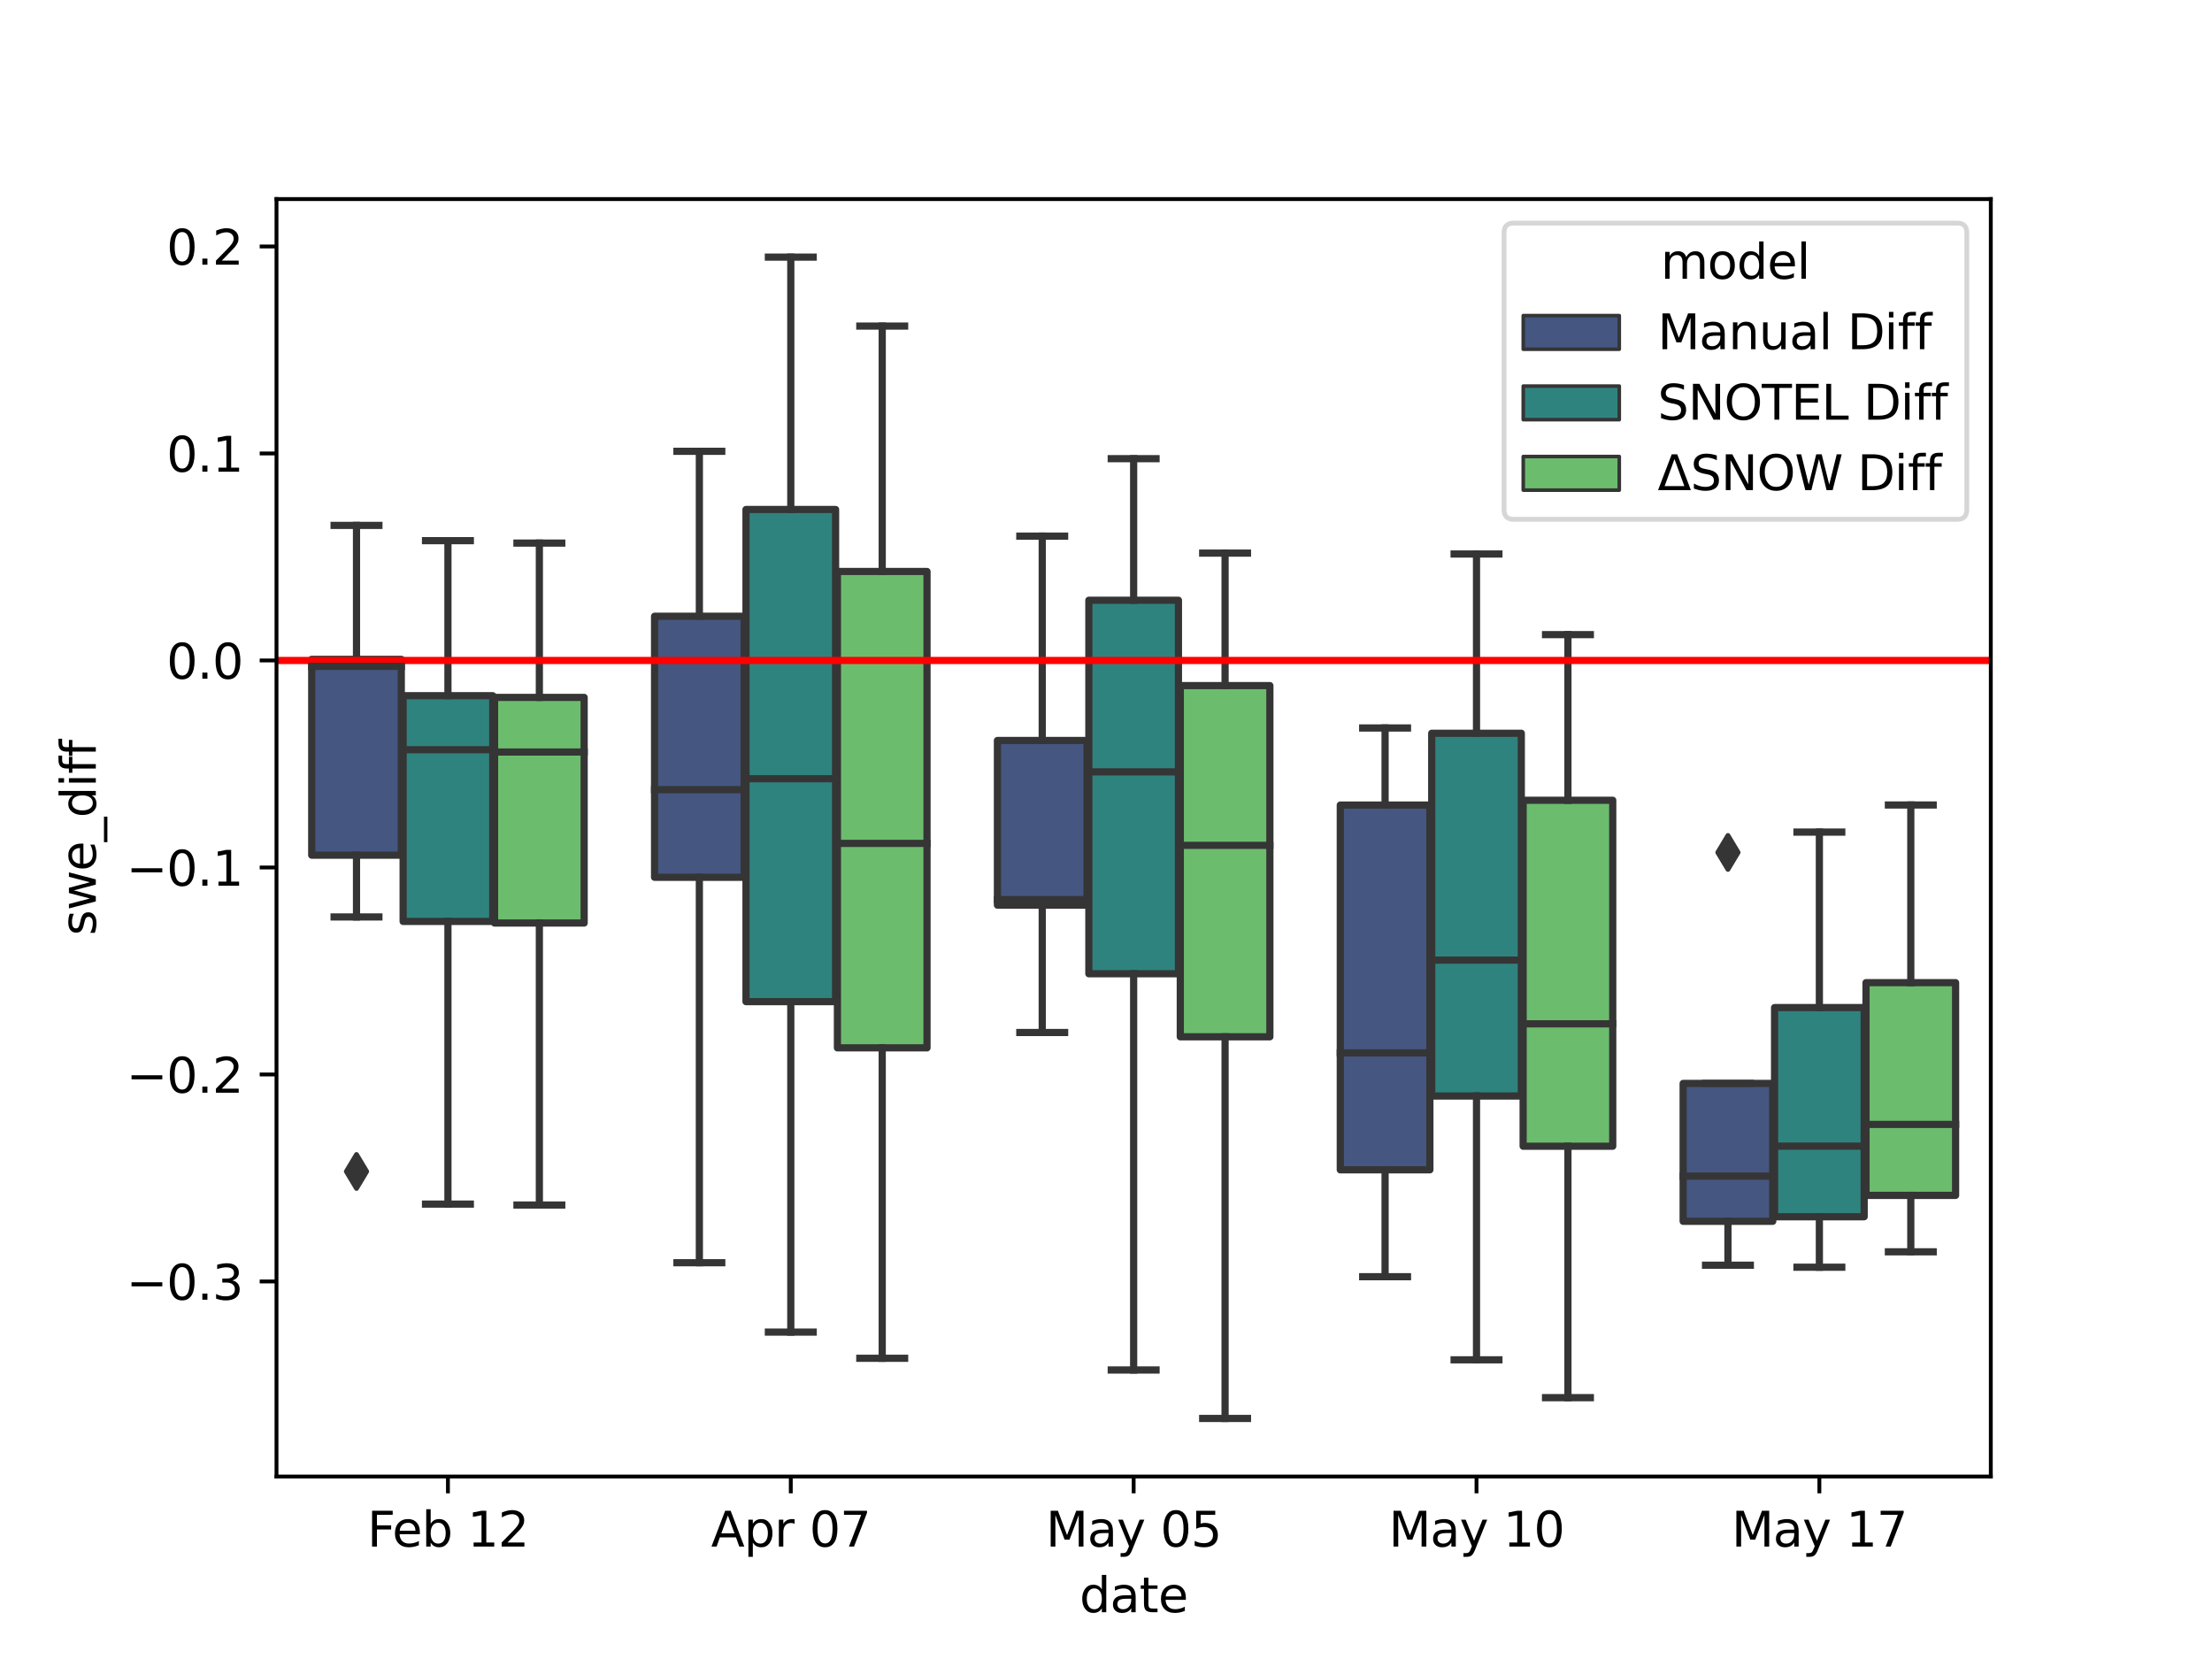 <?xml version="1.0" encoding="utf-8" standalone="no"?>
<!DOCTYPE svg PUBLIC "-//W3C//DTD SVG 1.1//EN"
  "http://www.w3.org/Graphics/SVG/1.1/DTD/svg11.dtd">
<svg xmlns:xlink="http://www.w3.org/1999/xlink" width="460.8pt" height="345.6pt" viewBox="0 0 460.8 345.6" xmlns="http://www.w3.org/2000/svg" version="1.1">
 <defs>
  <style type="text/css">*{stroke-linejoin: round; stroke-linecap: butt}</style>
 </defs>
 <g id="figure_1">
  <g id="patch_1">
   <path d="M 0 345.6 
L 460.8 345.6 
L 460.8 0 
L 0 0 
z
" style="fill: #ffffff"/>
  </g>
  <g id="axes_1">
   <g id="patch_2">
    <path d="M 57.6 307.584 
L 414.72 307.584 
L 414.72 41.472 
L 57.6 41.472 
z
" style="fill: #ffffff"/>
   </g>
   <g id="patch_3">
    <path d="M 64.933 178.146 
L 83.598 178.146 
L 83.598 137.351 
L 64.933 137.351 
L 64.933 178.146 
z
" clip-path="url(#p98fe813f6e)" style="fill: #455681; stroke: #353535; stroke-width: 1.5; stroke-linejoin: miter"/>
   </g>
   <g id="patch_4">
    <path d="M 83.979 191.954 
L 102.645 191.954 
L 102.645 144.923 
L 83.979 144.923 
L 83.979 191.954 
z
" clip-path="url(#p98fe813f6e)" style="fill: #2f837f; stroke: #353535; stroke-width: 1.5; stroke-linejoin: miter"/>
   </g>
   <g id="patch_5">
    <path d="M 103.026 192.284 
L 121.691 192.284 
L 121.691 145.28 
L 103.026 145.28 
L 103.026 192.284 
z
" clip-path="url(#p98fe813f6e)" style="fill: #6cbc6e; stroke: #353535; stroke-width: 1.5; stroke-linejoin: miter"/>
   </g>
   <g id="patch_6">
    <path d="M 136.357 182.755 
L 155.022 182.755 
L 155.022 128.378 
L 136.357 128.378 
L 136.357 182.755 
z
" clip-path="url(#p98fe813f6e)" style="fill: #455681; stroke: #353535; stroke-width: 1.5; stroke-linejoin: miter"/>
   </g>
   <g id="patch_7">
    <path d="M 155.403 208.659 
L 174.069 208.659 
L 174.069 106.135 
L 155.403 106.135 
L 155.403 208.659 
z
" clip-path="url(#p98fe813f6e)" style="fill: #2f837f; stroke: #353535; stroke-width: 1.5; stroke-linejoin: miter"/>
   </g>
   <g id="patch_8">
    <path d="M 174.45 218.288 
L 193.115 218.288 
L 193.115 119.049 
L 174.45 119.049 
L 174.45 218.288 
z
" clip-path="url(#p98fe813f6e)" style="fill: #6cbc6e; stroke: #353535; stroke-width: 1.5; stroke-linejoin: miter"/>
   </g>
   <g id="patch_9">
    <path d="M 207.781 188.554 
L 226.446 188.554 
L 226.446 154.256 
L 207.781 154.256 
L 207.781 188.554 
z
" clip-path="url(#p98fe813f6e)" style="fill: #455681; stroke: #353535; stroke-width: 1.5; stroke-linejoin: miter"/>
   </g>
   <g id="patch_10">
    <path d="M 226.827 202.855 
L 245.493 202.855 
L 245.493 125.042 
L 226.827 125.042 
L 226.827 202.855 
z
" clip-path="url(#p98fe813f6e)" style="fill: #2f837f; stroke: #353535; stroke-width: 1.5; stroke-linejoin: miter"/>
   </g>
   <g id="patch_11">
    <path d="M 245.874 215.984 
L 264.539 215.984 
L 264.539 142.824 
L 245.874 142.824 
L 245.874 215.984 
z
" clip-path="url(#p98fe813f6e)" style="fill: #6cbc6e; stroke: #353535; stroke-width: 1.5; stroke-linejoin: miter"/>
   </g>
   <g id="patch_12">
    <path d="M 279.205 243.697 
L 297.87 243.697 
L 297.87 167.707 
L 279.205 167.707 
L 279.205 243.697 
z
" clip-path="url(#p98fe813f6e)" style="fill: #455681; stroke: #353535; stroke-width: 1.5; stroke-linejoin: miter"/>
   </g>
   <g id="patch_13">
    <path d="M 298.251 228.318 
L 316.917 228.318 
L 316.917 152.749 
L 298.251 152.749 
L 298.251 228.318 
z
" clip-path="url(#p98fe813f6e)" style="fill: #2f837f; stroke: #353535; stroke-width: 1.5; stroke-linejoin: miter"/>
   </g>
   <g id="patch_14">
    <path d="M 317.298 238.78 
L 335.963 238.78 
L 335.963 166.709 
L 317.298 166.709 
L 317.298 238.78 
z
" clip-path="url(#p98fe813f6e)" style="fill: #6cbc6e; stroke: #353535; stroke-width: 1.5; stroke-linejoin: miter"/>
   </g>
   <g id="patch_15">
    <path d="M 350.629 254.425 
L 369.294 254.425 
L 369.294 225.699 
L 350.629 225.699 
L 350.629 254.425 
z
" clip-path="url(#p98fe813f6e)" style="fill: #455681; stroke: #353535; stroke-width: 1.5; stroke-linejoin: miter"/>
   </g>
   <g id="patch_16">
    <path d="M 369.675 253.474 
L 388.341 253.474 
L 388.341 209.895 
L 369.675 209.895 
L 369.675 253.474 
z
" clip-path="url(#p98fe813f6e)" style="fill: #2f837f; stroke: #353535; stroke-width: 1.5; stroke-linejoin: miter"/>
   </g>
   <g id="patch_17">
    <path d="M 388.722 249.023 
L 407.387 249.023 
L 407.387 204.707 
L 388.722 204.707 
L 388.722 249.023 
z
" clip-path="url(#p98fe813f6e)" style="fill: #6cbc6e; stroke: #353535; stroke-width: 1.5; stroke-linejoin: miter"/>
   </g>
   <g id="patch_18">
    <path d="M 93.312 137.586 
L 93.312 137.586 
L 93.312 137.586 
L 93.312 137.586 
z
" clip-path="url(#p98fe813f6e)" style="fill: #455681; stroke: #353535; stroke-width: 0.75; stroke-linejoin: miter"/>
   </g>
   <g id="patch_19">
    <path d="M 93.312 137.586 
L 93.312 137.586 
L 93.312 137.586 
L 93.312 137.586 
z
" clip-path="url(#p98fe813f6e)" style="fill: #2f837f; stroke: #353535; stroke-width: 0.75; stroke-linejoin: miter"/>
   </g>
   <g id="patch_20">
    <path d="M 93.312 137.586 
L 93.312 137.586 
L 93.312 137.586 
L 93.312 137.586 
z
" clip-path="url(#p98fe813f6e)" style="fill: #6cbc6e; stroke: #353535; stroke-width: 0.75; stroke-linejoin: miter"/>
   </g>
   <g id="matplotlib.axis_1">
    <g id="xtick_1">
     <g id="line2d_1">
      <defs>
       <path id="m640cd74d24" d="M 0 0 
L 0 3.5 
" style="stroke: #000000; stroke-width: 0.8"/>
      </defs>
      <g>
       <use xlink:href="#m640cd74d24" x="93.312" y="307.584" style="stroke: #000000; stroke-width: 0.8"/>
      </g>
     </g>
     <g id="text_1">
      <!-- Feb 12 -->
      <g transform="translate(76.509 322.182) scale(0.1 -0.1)">
       <defs>
        <path id="DejaVuSans-46" d="M 628 4666 
L 3309 4666 
L 3309 4134 
L 1259 4134 
L 1259 2759 
L 3109 2759 
L 3109 2228 
L 1259 2228 
L 1259 0 
L 628 0 
L 628 4666 
z
" transform="scale(0.016)"/>
        <path id="DejaVuSans-65" d="M 3597 1894 
L 3597 1613 
L 953 1613 
Q 991 1019 1311 708 
Q 1631 397 2203 397 
Q 2534 397 2845 478 
Q 3156 559 3463 722 
L 3463 178 
Q 3153 47 2828 -22 
Q 2503 -91 2169 -91 
Q 1331 -91 842 396 
Q 353 884 353 1716 
Q 353 2575 817 3079 
Q 1281 3584 2069 3584 
Q 2775 3584 3186 3129 
Q 3597 2675 3597 1894 
z
M 3022 2063 
Q 3016 2534 2758 2815 
Q 2500 3097 2075 3097 
Q 1594 3097 1305 2825 
Q 1016 2553 972 2059 
L 3022 2063 
z
" transform="scale(0.016)"/>
        <path id="DejaVuSans-62" d="M 3116 1747 
Q 3116 2381 2855 2742 
Q 2594 3103 2138 3103 
Q 1681 3103 1420 2742 
Q 1159 2381 1159 1747 
Q 1159 1113 1420 752 
Q 1681 391 2138 391 
Q 2594 391 2855 752 
Q 3116 1113 3116 1747 
z
M 1159 2969 
Q 1341 3281 1617 3432 
Q 1894 3584 2278 3584 
Q 2916 3584 3314 3078 
Q 3713 2572 3713 1747 
Q 3713 922 3314 415 
Q 2916 -91 2278 -91 
Q 1894 -91 1617 61 
Q 1341 213 1159 525 
L 1159 0 
L 581 0 
L 581 4863 
L 1159 4863 
L 1159 2969 
z
" transform="scale(0.016)"/>
        <path id="DejaVuSans-20" transform="scale(0.016)"/>
        <path id="DejaVuSans-31" d="M 794 531 
L 1825 531 
L 1825 4091 
L 703 3866 
L 703 4441 
L 1819 4666 
L 2450 4666 
L 2450 531 
L 3481 531 
L 3481 0 
L 794 0 
L 794 531 
z
" transform="scale(0.016)"/>
        <path id="DejaVuSans-32" d="M 1228 531 
L 3431 531 
L 3431 0 
L 469 0 
L 469 531 
Q 828 903 1448 1529 
Q 2069 2156 2228 2338 
Q 2531 2678 2651 2914 
Q 2772 3150 2772 3378 
Q 2772 3750 2511 3984 
Q 2250 4219 1831 4219 
Q 1534 4219 1204 4116 
Q 875 4013 500 3803 
L 500 4441 
Q 881 4594 1212 4672 
Q 1544 4750 1819 4750 
Q 2544 4750 2975 4387 
Q 3406 4025 3406 3419 
Q 3406 3131 3298 2873 
Q 3191 2616 2906 2266 
Q 2828 2175 2409 1742 
Q 1991 1309 1228 531 
z
" transform="scale(0.016)"/>
       </defs>
       <use xlink:href="#DejaVuSans-46"/>
       <use xlink:href="#DejaVuSans-65" x="52.02"/>
       <use xlink:href="#DejaVuSans-62" x="113.543"/>
       <use xlink:href="#DejaVuSans-20" x="177.02"/>
       <use xlink:href="#DejaVuSans-31" x="208.807"/>
       <use xlink:href="#DejaVuSans-32" x="272.43"/>
      </g>
     </g>
    </g>
    <g id="xtick_2">
     <g id="line2d_2">
      <g>
       <use xlink:href="#m640cd74d24" x="164.736" y="307.584" style="stroke: #000000; stroke-width: 0.8"/>
      </g>
     </g>
     <g id="text_2">
      <!-- Apr 07 -->
      <g transform="translate(148.134 322.182) scale(0.1 -0.1)">
       <defs>
        <path id="DejaVuSans-41" d="M 2188 4044 
L 1331 1722 
L 3047 1722 
L 2188 4044 
z
M 1831 4666 
L 2547 4666 
L 4325 0 
L 3669 0 
L 3244 1197 
L 1141 1197 
L 716 0 
L 50 0 
L 1831 4666 
z
" transform="scale(0.016)"/>
        <path id="DejaVuSans-70" d="M 1159 525 
L 1159 -1331 
L 581 -1331 
L 581 3500 
L 1159 3500 
L 1159 2969 
Q 1341 3281 1617 3432 
Q 1894 3584 2278 3584 
Q 2916 3584 3314 3078 
Q 3713 2572 3713 1747 
Q 3713 922 3314 415 
Q 2916 -91 2278 -91 
Q 1894 -91 1617 61 
Q 1341 213 1159 525 
z
M 3116 1747 
Q 3116 2381 2855 2742 
Q 2594 3103 2138 3103 
Q 1681 3103 1420 2742 
Q 1159 2381 1159 1747 
Q 1159 1113 1420 752 
Q 1681 391 2138 391 
Q 2594 391 2855 752 
Q 3116 1113 3116 1747 
z
" transform="scale(0.016)"/>
        <path id="DejaVuSans-72" d="M 2631 2963 
Q 2534 3019 2420 3045 
Q 2306 3072 2169 3072 
Q 1681 3072 1420 2755 
Q 1159 2438 1159 1844 
L 1159 0 
L 581 0 
L 581 3500 
L 1159 3500 
L 1159 2956 
Q 1341 3275 1631 3429 
Q 1922 3584 2338 3584 
Q 2397 3584 2469 3576 
Q 2541 3569 2628 3553 
L 2631 2963 
z
" transform="scale(0.016)"/>
        <path id="DejaVuSans-30" d="M 2034 4250 
Q 1547 4250 1301 3770 
Q 1056 3291 1056 2328 
Q 1056 1369 1301 889 
Q 1547 409 2034 409 
Q 2525 409 2770 889 
Q 3016 1369 3016 2328 
Q 3016 3291 2770 3770 
Q 2525 4250 2034 4250 
z
M 2034 4750 
Q 2819 4750 3233 4129 
Q 3647 3509 3647 2328 
Q 3647 1150 3233 529 
Q 2819 -91 2034 -91 
Q 1250 -91 836 529 
Q 422 1150 422 2328 
Q 422 3509 836 4129 
Q 1250 4750 2034 4750 
z
" transform="scale(0.016)"/>
        <path id="DejaVuSans-37" d="M 525 4666 
L 3525 4666 
L 3525 4397 
L 1831 0 
L 1172 0 
L 2766 4134 
L 525 4134 
L 525 4666 
z
" transform="scale(0.016)"/>
       </defs>
       <use xlink:href="#DejaVuSans-41"/>
       <use xlink:href="#DejaVuSans-70" x="68.408"/>
       <use xlink:href="#DejaVuSans-72" x="131.885"/>
       <use xlink:href="#DejaVuSans-20" x="172.998"/>
       <use xlink:href="#DejaVuSans-30" x="204.785"/>
       <use xlink:href="#DejaVuSans-37" x="268.408"/>
      </g>
     </g>
    </g>
    <g id="xtick_3">
     <g id="line2d_3">
      <g>
       <use xlink:href="#m640cd74d24" x="236.16" y="307.584" style="stroke: #000000; stroke-width: 0.8"/>
      </g>
     </g>
     <g id="text_3">
      <!-- May 05 -->
      <g transform="translate(217.871 322.182) scale(0.1 -0.1)">
       <defs>
        <path id="DejaVuSans-4d" d="M 628 4666 
L 1569 4666 
L 2759 1491 
L 3956 4666 
L 4897 4666 
L 4897 0 
L 4281 0 
L 4281 4097 
L 3078 897 
L 2444 897 
L 1241 4097 
L 1241 0 
L 628 0 
L 628 4666 
z
" transform="scale(0.016)"/>
        <path id="DejaVuSans-61" d="M 2194 1759 
Q 1497 1759 1228 1600 
Q 959 1441 959 1056 
Q 959 750 1161 570 
Q 1363 391 1709 391 
Q 2188 391 2477 730 
Q 2766 1069 2766 1631 
L 2766 1759 
L 2194 1759 
z
M 3341 1997 
L 3341 0 
L 2766 0 
L 2766 531 
Q 2569 213 2275 61 
Q 1981 -91 1556 -91 
Q 1019 -91 701 211 
Q 384 513 384 1019 
Q 384 1609 779 1909 
Q 1175 2209 1959 2209 
L 2766 2209 
L 2766 2266 
Q 2766 2663 2505 2880 
Q 2244 3097 1772 3097 
Q 1472 3097 1187 3025 
Q 903 2953 641 2809 
L 641 3341 
Q 956 3463 1253 3523 
Q 1550 3584 1831 3584 
Q 2591 3584 2966 3190 
Q 3341 2797 3341 1997 
z
" transform="scale(0.016)"/>
        <path id="DejaVuSans-79" d="M 2059 -325 
Q 1816 -950 1584 -1140 
Q 1353 -1331 966 -1331 
L 506 -1331 
L 506 -850 
L 844 -850 
Q 1081 -850 1212 -737 
Q 1344 -625 1503 -206 
L 1606 56 
L 191 3500 
L 800 3500 
L 1894 763 
L 2988 3500 
L 3597 3500 
L 2059 -325 
z
" transform="scale(0.016)"/>
        <path id="DejaVuSans-35" d="M 691 4666 
L 3169 4666 
L 3169 4134 
L 1269 4134 
L 1269 2991 
Q 1406 3038 1543 3061 
Q 1681 3084 1819 3084 
Q 2600 3084 3056 2656 
Q 3513 2228 3513 1497 
Q 3513 744 3044 326 
Q 2575 -91 1722 -91 
Q 1428 -91 1123 -41 
Q 819 9 494 109 
L 494 744 
Q 775 591 1075 516 
Q 1375 441 1709 441 
Q 2250 441 2565 725 
Q 2881 1009 2881 1497 
Q 2881 1984 2565 2268 
Q 2250 2553 1709 2553 
Q 1456 2553 1204 2497 
Q 953 2441 691 2322 
L 691 4666 
z
" transform="scale(0.016)"/>
       </defs>
       <use xlink:href="#DejaVuSans-4d"/>
       <use xlink:href="#DejaVuSans-61" x="86.279"/>
       <use xlink:href="#DejaVuSans-79" x="147.559"/>
       <use xlink:href="#DejaVuSans-20" x="206.738"/>
       <use xlink:href="#DejaVuSans-30" x="238.525"/>
       <use xlink:href="#DejaVuSans-35" x="302.148"/>
      </g>
     </g>
    </g>
    <g id="xtick_4">
     <g id="line2d_4">
      <g>
       <use xlink:href="#m640cd74d24" x="307.584" y="307.584" style="stroke: #000000; stroke-width: 0.8"/>
      </g>
     </g>
     <g id="text_4">
      <!-- May 10 -->
      <g transform="translate(289.295 322.182) scale(0.1 -0.1)">
       <use xlink:href="#DejaVuSans-4d"/>
       <use xlink:href="#DejaVuSans-61" x="86.279"/>
       <use xlink:href="#DejaVuSans-79" x="147.559"/>
       <use xlink:href="#DejaVuSans-20" x="206.738"/>
       <use xlink:href="#DejaVuSans-31" x="238.525"/>
       <use xlink:href="#DejaVuSans-30" x="302.148"/>
      </g>
     </g>
    </g>
    <g id="xtick_5">
     <g id="line2d_5">
      <g>
       <use xlink:href="#m640cd74d24" x="379.008" y="307.584" style="stroke: #000000; stroke-width: 0.8"/>
      </g>
     </g>
     <g id="text_5">
      <!-- May 17 -->
      <g transform="translate(360.719 322.182) scale(0.1 -0.1)">
       <use xlink:href="#DejaVuSans-4d"/>
       <use xlink:href="#DejaVuSans-61" x="86.279"/>
       <use xlink:href="#DejaVuSans-79" x="147.559"/>
       <use xlink:href="#DejaVuSans-20" x="206.738"/>
       <use xlink:href="#DejaVuSans-31" x="238.525"/>
       <use xlink:href="#DejaVuSans-37" x="302.148"/>
      </g>
     </g>
    </g>
    <g id="text_6">
     <!-- date -->
     <g transform="translate(224.885 335.861) scale(0.1 -0.1)">
      <defs>
       <path id="DejaVuSans-64" d="M 2906 2969 
L 2906 4863 
L 3481 4863 
L 3481 0 
L 2906 0 
L 2906 525 
Q 2725 213 2448 61 
Q 2172 -91 1784 -91 
Q 1150 -91 751 415 
Q 353 922 353 1747 
Q 353 2572 751 3078 
Q 1150 3584 1784 3584 
Q 2172 3584 2448 3432 
Q 2725 3281 2906 2969 
z
M 947 1747 
Q 947 1113 1208 752 
Q 1469 391 1925 391 
Q 2381 391 2643 752 
Q 2906 1113 2906 1747 
Q 2906 2381 2643 2742 
Q 2381 3103 1925 3103 
Q 1469 3103 1208 2742 
Q 947 2381 947 1747 
z
" transform="scale(0.016)"/>
       <path id="DejaVuSans-74" d="M 1172 4494 
L 1172 3500 
L 2356 3500 
L 2356 3053 
L 1172 3053 
L 1172 1153 
Q 1172 725 1289 603 
Q 1406 481 1766 481 
L 2356 481 
L 2356 0 
L 1766 0 
Q 1100 0 847 248 
Q 594 497 594 1153 
L 594 3053 
L 172 3053 
L 172 3500 
L 594 3500 
L 594 4494 
L 1172 4494 
z
" transform="scale(0.016)"/>
      </defs>
      <use xlink:href="#DejaVuSans-64"/>
      <use xlink:href="#DejaVuSans-61" x="63.477"/>
      <use xlink:href="#DejaVuSans-74" x="124.756"/>
      <use xlink:href="#DejaVuSans-65" x="163.965"/>
     </g>
    </g>
   </g>
   <g id="matplotlib.axis_2">
    <g id="ytick_1">
     <g id="line2d_6">
      <defs>
       <path id="mad5515a05f" d="M 0 0 
L -3.5 0 
" style="stroke: #000000; stroke-width: 0.8"/>
      </defs>
      <g>
       <use xlink:href="#mad5515a05f" x="57.6" y="266.955" style="stroke: #000000; stroke-width: 0.8"/>
      </g>
     </g>
     <g id="text_7">
      <!-- −0.3 -->
      <g transform="translate(26.317 270.754) scale(0.1 -0.1)">
       <defs>
        <path id="DejaVuSans-2212" d="M 678 2272 
L 4684 2272 
L 4684 1741 
L 678 1741 
L 678 2272 
z
" transform="scale(0.016)"/>
        <path id="DejaVuSans-2e" d="M 684 794 
L 1344 794 
L 1344 0 
L 684 0 
L 684 794 
z
" transform="scale(0.016)"/>
        <path id="DejaVuSans-33" d="M 2597 2516 
Q 3050 2419 3304 2112 
Q 3559 1806 3559 1356 
Q 3559 666 3084 287 
Q 2609 -91 1734 -91 
Q 1441 -91 1130 -33 
Q 819 25 488 141 
L 488 750 
Q 750 597 1062 519 
Q 1375 441 1716 441 
Q 2309 441 2620 675 
Q 2931 909 2931 1356 
Q 2931 1769 2642 2001 
Q 2353 2234 1838 2234 
L 1294 2234 
L 1294 2753 
L 1863 2753 
Q 2328 2753 2575 2939 
Q 2822 3125 2822 3475 
Q 2822 3834 2567 4026 
Q 2313 4219 1838 4219 
Q 1578 4219 1281 4162 
Q 984 4106 628 3988 
L 628 4550 
Q 988 4650 1302 4700 
Q 1616 4750 1894 4750 
Q 2613 4750 3031 4423 
Q 3450 4097 3450 3541 
Q 3450 3153 3228 2886 
Q 3006 2619 2597 2516 
z
" transform="scale(0.016)"/>
       </defs>
       <use xlink:href="#DejaVuSans-2212"/>
       <use xlink:href="#DejaVuSans-30" x="83.789"/>
       <use xlink:href="#DejaVuSans-2e" x="147.412"/>
       <use xlink:href="#DejaVuSans-33" x="179.199"/>
      </g>
     </g>
    </g>
    <g id="ytick_2">
     <g id="line2d_7">
      <g>
       <use xlink:href="#mad5515a05f" x="57.6" y="223.832" style="stroke: #000000; stroke-width: 0.8"/>
      </g>
     </g>
     <g id="text_8">
      <!-- −0.2 -->
      <g transform="translate(26.317 227.631) scale(0.1 -0.1)">
       <use xlink:href="#DejaVuSans-2212"/>
       <use xlink:href="#DejaVuSans-30" x="83.789"/>
       <use xlink:href="#DejaVuSans-2e" x="147.412"/>
       <use xlink:href="#DejaVuSans-32" x="179.199"/>
      </g>
     </g>
    </g>
    <g id="ytick_3">
     <g id="line2d_8">
      <g>
       <use xlink:href="#mad5515a05f" x="57.6" y="180.709" style="stroke: #000000; stroke-width: 0.8"/>
      </g>
     </g>
     <g id="text_9">
      <!-- −0.1 -->
      <g transform="translate(26.317 184.508) scale(0.1 -0.1)">
       <use xlink:href="#DejaVuSans-2212"/>
       <use xlink:href="#DejaVuSans-30" x="83.789"/>
       <use xlink:href="#DejaVuSans-2e" x="147.412"/>
       <use xlink:href="#DejaVuSans-31" x="179.199"/>
      </g>
     </g>
    </g>
    <g id="ytick_4">
     <g id="line2d_9">
      <g>
       <use xlink:href="#mad5515a05f" x="57.6" y="137.586" style="stroke: #000000; stroke-width: 0.8"/>
      </g>
     </g>
     <g id="text_10">
      <!-- 0.0 -->
      <g transform="translate(34.697 141.386) scale(0.1 -0.1)">
       <use xlink:href="#DejaVuSans-30"/>
       <use xlink:href="#DejaVuSans-2e" x="63.623"/>
       <use xlink:href="#DejaVuSans-30" x="95.41"/>
      </g>
     </g>
    </g>
    <g id="ytick_5">
     <g id="line2d_10">
      <g>
       <use xlink:href="#mad5515a05f" x="57.6" y="94.464" style="stroke: #000000; stroke-width: 0.8"/>
      </g>
     </g>
     <g id="text_11">
      <!-- 0.1 -->
      <g transform="translate(34.697 98.263) scale(0.1 -0.1)">
       <use xlink:href="#DejaVuSans-30"/>
       <use xlink:href="#DejaVuSans-2e" x="63.623"/>
       <use xlink:href="#DejaVuSans-31" x="95.41"/>
      </g>
     </g>
    </g>
    <g id="ytick_6">
     <g id="line2d_11">
      <g>
       <use xlink:href="#mad5515a05f" x="57.6" y="51.341" style="stroke: #000000; stroke-width: 0.8"/>
      </g>
     </g>
     <g id="text_12">
      <!-- 0.2 -->
      <g transform="translate(34.697 55.14) scale(0.1 -0.1)">
       <use xlink:href="#DejaVuSans-30"/>
       <use xlink:href="#DejaVuSans-2e" x="63.623"/>
       <use xlink:href="#DejaVuSans-32" x="95.41"/>
      </g>
     </g>
    </g>
    <g id="text_13">
     <!-- swe_diff -->
     <g transform="translate(19.959 194.882) rotate(-90) scale(0.1 -0.1)">
      <defs>
       <path id="DejaVuSans-73" d="M 2834 3397 
L 2834 2853 
Q 2591 2978 2328 3040 
Q 2066 3103 1784 3103 
Q 1356 3103 1142 2972 
Q 928 2841 928 2578 
Q 928 2378 1081 2264 
Q 1234 2150 1697 2047 
L 1894 2003 
Q 2506 1872 2764 1633 
Q 3022 1394 3022 966 
Q 3022 478 2636 193 
Q 2250 -91 1575 -91 
Q 1294 -91 989 -36 
Q 684 19 347 128 
L 347 722 
Q 666 556 975 473 
Q 1284 391 1588 391 
Q 1994 391 2212 530 
Q 2431 669 2431 922 
Q 2431 1156 2273 1281 
Q 2116 1406 1581 1522 
L 1381 1569 
Q 847 1681 609 1914 
Q 372 2147 372 2553 
Q 372 3047 722 3315 
Q 1072 3584 1716 3584 
Q 2034 3584 2315 3537 
Q 2597 3491 2834 3397 
z
" transform="scale(0.016)"/>
       <path id="DejaVuSans-77" d="M 269 3500 
L 844 3500 
L 1563 769 
L 2278 3500 
L 2956 3500 
L 3675 769 
L 4391 3500 
L 4966 3500 
L 4050 0 
L 3372 0 
L 2619 2869 
L 1863 0 
L 1184 0 
L 269 3500 
z
" transform="scale(0.016)"/>
       <path id="DejaVuSans-5f" d="M 3263 -1063 
L 3263 -1509 
L -63 -1509 
L -63 -1063 
L 3263 -1063 
z
" transform="scale(0.016)"/>
       <path id="DejaVuSans-69" d="M 603 3500 
L 1178 3500 
L 1178 0 
L 603 0 
L 603 3500 
z
M 603 4863 
L 1178 4863 
L 1178 4134 
L 603 4134 
L 603 4863 
z
" transform="scale(0.016)"/>
       <path id="DejaVuSans-66" d="M 2375 4863 
L 2375 4384 
L 1825 4384 
Q 1516 4384 1395 4259 
Q 1275 4134 1275 3809 
L 1275 3500 
L 2222 3500 
L 2222 3053 
L 1275 3053 
L 1275 0 
L 697 0 
L 697 3053 
L 147 3053 
L 147 3500 
L 697 3500 
L 697 3744 
Q 697 4328 969 4595 
Q 1241 4863 1831 4863 
L 2375 4863 
z
" transform="scale(0.016)"/>
      </defs>
      <use xlink:href="#DejaVuSans-73"/>
      <use xlink:href="#DejaVuSans-77" x="52.1"/>
      <use xlink:href="#DejaVuSans-65" x="133.887"/>
      <use xlink:href="#DejaVuSans-5f" x="195.41"/>
      <use xlink:href="#DejaVuSans-64" x="245.41"/>
      <use xlink:href="#DejaVuSans-69" x="308.887"/>
      <use xlink:href="#DejaVuSans-66" x="336.67"/>
      <use xlink:href="#DejaVuSans-66" x="371.875"/>
     </g>
    </g>
   </g>
   <g id="line2d_12">
    <path d="M 74.266 178.146 
L 74.266 191.022 
" clip-path="url(#p98fe813f6e)" style="fill: none; stroke: #353535; stroke-width: 1.5; stroke-linecap: square"/>
   </g>
   <g id="line2d_13">
    <path d="M 74.266 137.351 
L 74.266 109.453 
" clip-path="url(#p98fe813f6e)" style="fill: none; stroke: #353535; stroke-width: 1.5; stroke-linecap: square"/>
   </g>
   <g id="line2d_14">
    <path d="M 69.599 191.022 
L 78.932 191.022 
" clip-path="url(#p98fe813f6e)" style="fill: none; stroke: #353535; stroke-width: 1.5; stroke-linecap: square"/>
   </g>
   <g id="line2d_15">
    <path d="M 69.599 109.453 
L 78.932 109.453 
" clip-path="url(#p98fe813f6e)" style="fill: none; stroke: #353535; stroke-width: 1.5; stroke-linecap: square"/>
   </g>
   <g id="line2d_16">
    <defs>
     <path id="mb9a9695982" d="M -0 3.536 
L 2.121 0 
L -0 -3.536 
L -2.121 -0 
z
" style="stroke: #353535; stroke-linejoin: miter"/>
    </defs>
    <g clip-path="url(#p98fe813f6e)">
     <use xlink:href="#mb9a9695982" x="74.266" y="244.036" style="fill: #353535; stroke: #353535; stroke-linejoin: miter"/>
    </g>
   </g>
   <g id="line2d_17">
    <path d="M 93.312 191.954 
L 93.312 250.834 
" clip-path="url(#p98fe813f6e)" style="fill: none; stroke: #353535; stroke-width: 1.5; stroke-linecap: square"/>
   </g>
   <g id="line2d_18">
    <path d="M 93.312 144.923 
L 93.312 112.632 
" clip-path="url(#p98fe813f6e)" style="fill: none; stroke: #353535; stroke-width: 1.5; stroke-linecap: square"/>
   </g>
   <g id="line2d_19">
    <path d="M 88.646 250.834 
L 97.978 250.834 
" clip-path="url(#p98fe813f6e)" style="fill: none; stroke: #353535; stroke-width: 1.5; stroke-linecap: square"/>
   </g>
   <g id="line2d_20">
    <path d="M 88.646 112.632 
L 97.978 112.632 
" clip-path="url(#p98fe813f6e)" style="fill: none; stroke: #353535; stroke-width: 1.5; stroke-linecap: square"/>
   </g>
   <g id="line2d_21"/>
   <g id="line2d_22">
    <path d="M 112.358 192.284 
L 112.358 251.028 
" clip-path="url(#p98fe813f6e)" style="fill: none; stroke: #353535; stroke-width: 1.5; stroke-linecap: square"/>
   </g>
   <g id="line2d_23">
    <path d="M 112.358 145.28 
L 112.358 113.138 
" clip-path="url(#p98fe813f6e)" style="fill: none; stroke: #353535; stroke-width: 1.5; stroke-linecap: square"/>
   </g>
   <g id="line2d_24">
    <path d="M 107.692 251.028 
L 117.025 251.028 
" clip-path="url(#p98fe813f6e)" style="fill: none; stroke: #353535; stroke-width: 1.5; stroke-linecap: square"/>
   </g>
   <g id="line2d_25">
    <path d="M 107.692 113.138 
L 117.025 113.138 
" clip-path="url(#p98fe813f6e)" style="fill: none; stroke: #353535; stroke-width: 1.5; stroke-linecap: square"/>
   </g>
   <g id="line2d_26"/>
   <g id="line2d_27">
    <path d="M 145.69 182.755 
L 145.69 263.047 
" clip-path="url(#p98fe813f6e)" style="fill: none; stroke: #353535; stroke-width: 1.5; stroke-linecap: square"/>
   </g>
   <g id="line2d_28">
    <path d="M 145.69 128.378 
L 145.69 94.012 
" clip-path="url(#p98fe813f6e)" style="fill: none; stroke: #353535; stroke-width: 1.5; stroke-linecap: square"/>
   </g>
   <g id="line2d_29">
    <path d="M 141.023 263.047 
L 150.356 263.047 
" clip-path="url(#p98fe813f6e)" style="fill: none; stroke: #353535; stroke-width: 1.5; stroke-linecap: square"/>
   </g>
   <g id="line2d_30">
    <path d="M 141.023 94.012 
L 150.356 94.012 
" clip-path="url(#p98fe813f6e)" style="fill: none; stroke: #353535; stroke-width: 1.5; stroke-linecap: square"/>
   </g>
   <g id="line2d_31"/>
   <g id="line2d_32">
    <path d="M 164.736 208.659 
L 164.736 277.497 
" clip-path="url(#p98fe813f6e)" style="fill: none; stroke: #353535; stroke-width: 1.5; stroke-linecap: square"/>
   </g>
   <g id="line2d_33">
    <path d="M 164.736 106.135 
L 164.736 53.568 
" clip-path="url(#p98fe813f6e)" style="fill: none; stroke: #353535; stroke-width: 1.5; stroke-linecap: square"/>
   </g>
   <g id="line2d_34">
    <path d="M 160.07 277.497 
L 169.402 277.497 
" clip-path="url(#p98fe813f6e)" style="fill: none; stroke: #353535; stroke-width: 1.5; stroke-linecap: square"/>
   </g>
   <g id="line2d_35">
    <path d="M 160.07 53.568 
L 169.402 53.568 
" clip-path="url(#p98fe813f6e)" style="fill: none; stroke: #353535; stroke-width: 1.5; stroke-linecap: square"/>
   </g>
   <g id="line2d_36"/>
   <g id="line2d_37">
    <path d="M 183.782 218.288 
L 183.782 282.952 
" clip-path="url(#p98fe813f6e)" style="fill: none; stroke: #353535; stroke-width: 1.5; stroke-linecap: square"/>
   </g>
   <g id="line2d_38">
    <path d="M 183.782 119.049 
L 183.782 67.93 
" clip-path="url(#p98fe813f6e)" style="fill: none; stroke: #353535; stroke-width: 1.5; stroke-linecap: square"/>
   </g>
   <g id="line2d_39">
    <path d="M 179.116 282.952 
L 188.449 282.952 
" clip-path="url(#p98fe813f6e)" style="fill: none; stroke: #353535; stroke-width: 1.5; stroke-linecap: square"/>
   </g>
   <g id="line2d_40">
    <path d="M 179.116 67.93 
L 188.449 67.93 
" clip-path="url(#p98fe813f6e)" style="fill: none; stroke: #353535; stroke-width: 1.5; stroke-linecap: square"/>
   </g>
   <g id="line2d_41"/>
   <g id="line2d_42">
    <path d="M 217.114 188.554 
L 217.114 215.089 
" clip-path="url(#p98fe813f6e)" style="fill: none; stroke: #353535; stroke-width: 1.5; stroke-linecap: square"/>
   </g>
   <g id="line2d_43">
    <path d="M 217.114 154.256 
L 217.114 111.687 
" clip-path="url(#p98fe813f6e)" style="fill: none; stroke: #353535; stroke-width: 1.5; stroke-linecap: square"/>
   </g>
   <g id="line2d_44">
    <path d="M 212.447 215.089 
L 221.78 215.089 
" clip-path="url(#p98fe813f6e)" style="fill: none; stroke: #353535; stroke-width: 1.5; stroke-linecap: square"/>
   </g>
   <g id="line2d_45">
    <path d="M 212.447 111.687 
L 221.78 111.687 
" clip-path="url(#p98fe813f6e)" style="fill: none; stroke: #353535; stroke-width: 1.5; stroke-linecap: square"/>
   </g>
   <g id="line2d_46"/>
   <g id="line2d_47">
    <path d="M 236.16 202.855 
L 236.16 285.394 
" clip-path="url(#p98fe813f6e)" style="fill: none; stroke: #353535; stroke-width: 1.5; stroke-linecap: square"/>
   </g>
   <g id="line2d_48">
    <path d="M 236.16 125.042 
L 236.16 95.549 
" clip-path="url(#p98fe813f6e)" style="fill: none; stroke: #353535; stroke-width: 1.5; stroke-linecap: square"/>
   </g>
   <g id="line2d_49">
    <path d="M 231.494 285.394 
L 240.826 285.394 
" clip-path="url(#p98fe813f6e)" style="fill: none; stroke: #353535; stroke-width: 1.5; stroke-linecap: square"/>
   </g>
   <g id="line2d_50">
    <path d="M 231.494 95.549 
L 240.826 95.549 
" clip-path="url(#p98fe813f6e)" style="fill: none; stroke: #353535; stroke-width: 1.5; stroke-linecap: square"/>
   </g>
   <g id="line2d_51"/>
   <g id="line2d_52">
    <path d="M 255.206 215.984 
L 255.206 295.488 
" clip-path="url(#p98fe813f6e)" style="fill: none; stroke: #353535; stroke-width: 1.5; stroke-linecap: square"/>
   </g>
   <g id="line2d_53">
    <path d="M 255.206 142.824 
L 255.206 115.228 
" clip-path="url(#p98fe813f6e)" style="fill: none; stroke: #353535; stroke-width: 1.5; stroke-linecap: square"/>
   </g>
   <g id="line2d_54">
    <path d="M 250.54 295.488 
L 259.873 295.488 
" clip-path="url(#p98fe813f6e)" style="fill: none; stroke: #353535; stroke-width: 1.5; stroke-linecap: square"/>
   </g>
   <g id="line2d_55">
    <path d="M 250.54 115.228 
L 259.873 115.228 
" clip-path="url(#p98fe813f6e)" style="fill: none; stroke: #353535; stroke-width: 1.5; stroke-linecap: square"/>
   </g>
   <g id="line2d_56"/>
   <g id="line2d_57">
    <path d="M 288.538 243.697 
L 288.538 265.961 
" clip-path="url(#p98fe813f6e)" style="fill: none; stroke: #353535; stroke-width: 1.5; stroke-linecap: square"/>
   </g>
   <g id="line2d_58">
    <path d="M 288.538 167.707 
L 288.538 151.653 
" clip-path="url(#p98fe813f6e)" style="fill: none; stroke: #353535; stroke-width: 1.5; stroke-linecap: square"/>
   </g>
   <g id="line2d_59">
    <path d="M 283.871 265.961 
L 293.204 265.961 
" clip-path="url(#p98fe813f6e)" style="fill: none; stroke: #353535; stroke-width: 1.5; stroke-linecap: square"/>
   </g>
   <g id="line2d_60">
    <path d="M 283.871 151.653 
L 293.204 151.653 
" clip-path="url(#p98fe813f6e)" style="fill: none; stroke: #353535; stroke-width: 1.5; stroke-linecap: square"/>
   </g>
   <g id="line2d_61"/>
   <g id="line2d_62">
    <path d="M 307.584 228.318 
L 307.584 283.277 
" clip-path="url(#p98fe813f6e)" style="fill: none; stroke: #353535; stroke-width: 1.5; stroke-linecap: square"/>
   </g>
   <g id="line2d_63">
    <path d="M 307.584 152.749 
L 307.584 115.409 
" clip-path="url(#p98fe813f6e)" style="fill: none; stroke: #353535; stroke-width: 1.5; stroke-linecap: square"/>
   </g>
   <g id="line2d_64">
    <path d="M 302.918 283.277 
L 312.25 283.277 
" clip-path="url(#p98fe813f6e)" style="fill: none; stroke: #353535; stroke-width: 1.5; stroke-linecap: square"/>
   </g>
   <g id="line2d_65">
    <path d="M 302.918 115.409 
L 312.25 115.409 
" clip-path="url(#p98fe813f6e)" style="fill: none; stroke: #353535; stroke-width: 1.5; stroke-linecap: square"/>
   </g>
   <g id="line2d_66"/>
   <g id="line2d_67">
    <path d="M 326.63 238.78 
L 326.63 291.158 
" clip-path="url(#p98fe813f6e)" style="fill: none; stroke: #353535; stroke-width: 1.5; stroke-linecap: square"/>
   </g>
   <g id="line2d_68">
    <path d="M 326.63 166.709 
L 326.63 132.206 
" clip-path="url(#p98fe813f6e)" style="fill: none; stroke: #353535; stroke-width: 1.5; stroke-linecap: square"/>
   </g>
   <g id="line2d_69">
    <path d="M 321.964 291.158 
L 331.297 291.158 
" clip-path="url(#p98fe813f6e)" style="fill: none; stroke: #353535; stroke-width: 1.5; stroke-linecap: square"/>
   </g>
   <g id="line2d_70">
    <path d="M 321.964 132.206 
L 331.297 132.206 
" clip-path="url(#p98fe813f6e)" style="fill: none; stroke: #353535; stroke-width: 1.5; stroke-linecap: square"/>
   </g>
   <g id="line2d_71"/>
   <g id="line2d_72">
    <path d="M 359.962 254.425 
L 359.962 263.568 
" clip-path="url(#p98fe813f6e)" style="fill: none; stroke: #353535; stroke-width: 1.5; stroke-linecap: square"/>
   </g>
   <g id="line2d_73">
    <path d="M 359.962 225.699 
L 359.962 225.699 
" clip-path="url(#p98fe813f6e)" style="fill: none; stroke: #353535; stroke-width: 1.5; stroke-linecap: square"/>
   </g>
   <g id="line2d_74">
    <path d="M 355.295 263.568 
L 364.628 263.568 
" clip-path="url(#p98fe813f6e)" style="fill: none; stroke: #353535; stroke-width: 1.5; stroke-linecap: square"/>
   </g>
   <g id="line2d_75">
    <path d="M 355.295 225.699 
L 364.628 225.699 
" clip-path="url(#p98fe813f6e)" style="fill: none; stroke: #353535; stroke-width: 1.5; stroke-linecap: square"/>
   </g>
   <g id="line2d_76">
    <g clip-path="url(#p98fe813f6e)">
     <use xlink:href="#mb9a9695982" x="359.962" y="177.577" style="fill: #353535; stroke: #353535; stroke-linejoin: miter"/>
    </g>
   </g>
   <g id="line2d_77">
    <path d="M 379.008 253.474 
L 379.008 263.982 
" clip-path="url(#p98fe813f6e)" style="fill: none; stroke: #353535; stroke-width: 1.5; stroke-linecap: square"/>
   </g>
   <g id="line2d_78">
    <path d="M 379.008 209.895 
L 379.008 173.341 
" clip-path="url(#p98fe813f6e)" style="fill: none; stroke: #353535; stroke-width: 1.5; stroke-linecap: square"/>
   </g>
   <g id="line2d_79">
    <path d="M 374.342 263.982 
L 383.674 263.982 
" clip-path="url(#p98fe813f6e)" style="fill: none; stroke: #353535; stroke-width: 1.5; stroke-linecap: square"/>
   </g>
   <g id="line2d_80">
    <path d="M 374.342 173.341 
L 383.674 173.341 
" clip-path="url(#p98fe813f6e)" style="fill: none; stroke: #353535; stroke-width: 1.5; stroke-linecap: square"/>
   </g>
   <g id="line2d_81"/>
   <g id="line2d_82">
    <path d="M 398.054 249.023 
L 398.054 260.771 
" clip-path="url(#p98fe813f6e)" style="fill: none; stroke: #353535; stroke-width: 1.5; stroke-linecap: square"/>
   </g>
   <g id="line2d_83">
    <path d="M 398.054 204.707 
L 398.054 167.693 
" clip-path="url(#p98fe813f6e)" style="fill: none; stroke: #353535; stroke-width: 1.5; stroke-linecap: square"/>
   </g>
   <g id="line2d_84">
    <path d="M 393.388 260.771 
L 402.721 260.771 
" clip-path="url(#p98fe813f6e)" style="fill: none; stroke: #353535; stroke-width: 1.5; stroke-linecap: square"/>
   </g>
   <g id="line2d_85">
    <path d="M 393.388 167.693 
L 402.721 167.693 
" clip-path="url(#p98fe813f6e)" style="fill: none; stroke: #353535; stroke-width: 1.5; stroke-linecap: square"/>
   </g>
   <g id="line2d_86"/>
   <g id="line2d_87">
    <path d="M 57.6 137.586 
L 414.72 137.586 
" clip-path="url(#p98fe813f6e)" style="fill: none; stroke: #ff0000; stroke-width: 1.5; stroke-linecap: square"/>
   </g>
   <g id="line2d_88">
    <path d="M 64.933 138.82 
L 83.598 138.82 
" clip-path="url(#p98fe813f6e)" style="fill: none; stroke: #353535; stroke-width: 1.5; stroke-linecap: square"/>
   </g>
   <g id="line2d_89">
    <path d="M 83.979 156.185 
L 102.645 156.185 
" clip-path="url(#p98fe813f6e)" style="fill: none; stroke: #353535; stroke-width: 1.5; stroke-linecap: square"/>
   </g>
   <g id="line2d_90">
    <path d="M 103.026 156.661 
L 121.691 156.661 
" clip-path="url(#p98fe813f6e)" style="fill: none; stroke: #353535; stroke-width: 1.5; stroke-linecap: square"/>
   </g>
   <g id="line2d_91">
    <path d="M 136.357 164.505 
L 155.022 164.505 
" clip-path="url(#p98fe813f6e)" style="fill: none; stroke: #353535; stroke-width: 1.5; stroke-linecap: square"/>
   </g>
   <g id="line2d_92">
    <path d="M 155.403 162.226 
L 174.069 162.226 
" clip-path="url(#p98fe813f6e)" style="fill: none; stroke: #353535; stroke-width: 1.5; stroke-linecap: square"/>
   </g>
   <g id="line2d_93">
    <path d="M 174.45 175.696 
L 193.115 175.696 
" clip-path="url(#p98fe813f6e)" style="fill: none; stroke: #353535; stroke-width: 1.5; stroke-linecap: square"/>
   </g>
   <g id="line2d_94">
    <path d="M 207.781 187.406 
L 226.446 187.406 
" clip-path="url(#p98fe813f6e)" style="fill: none; stroke: #353535; stroke-width: 1.5; stroke-linecap: square"/>
   </g>
   <g id="line2d_95">
    <path d="M 226.827 160.795 
L 245.493 160.795 
" clip-path="url(#p98fe813f6e)" style="fill: none; stroke: #353535; stroke-width: 1.5; stroke-linecap: square"/>
   </g>
   <g id="line2d_96">
    <path d="M 245.874 176.095 
L 264.539 176.095 
" clip-path="url(#p98fe813f6e)" style="fill: none; stroke: #353535; stroke-width: 1.5; stroke-linecap: square"/>
   </g>
   <g id="line2d_97">
    <path d="M 279.205 219.329 
L 297.87 219.329 
" clip-path="url(#p98fe813f6e)" style="fill: none; stroke: #353535; stroke-width: 1.5; stroke-linecap: square"/>
   </g>
   <g id="line2d_98">
    <path d="M 298.251 200.009 
L 316.917 200.009 
" clip-path="url(#p98fe813f6e)" style="fill: none; stroke: #353535; stroke-width: 1.5; stroke-linecap: square"/>
   </g>
   <g id="line2d_99">
    <path d="M 317.298 213.282 
L 335.963 213.282 
" clip-path="url(#p98fe813f6e)" style="fill: none; stroke: #353535; stroke-width: 1.5; stroke-linecap: square"/>
   </g>
   <g id="line2d_100">
    <path d="M 350.629 245.011 
L 369.294 245.011 
" clip-path="url(#p98fe813f6e)" style="fill: none; stroke: #353535; stroke-width: 1.5; stroke-linecap: square"/>
   </g>
   <g id="line2d_101">
    <path d="M 369.675 238.762 
L 388.341 238.762 
" clip-path="url(#p98fe813f6e)" style="fill: none; stroke: #353535; stroke-width: 1.5; stroke-linecap: square"/>
   </g>
   <g id="line2d_102">
    <path d="M 388.722 234.235 
L 407.387 234.235 
" clip-path="url(#p98fe813f6e)" style="fill: none; stroke: #353535; stroke-width: 1.5; stroke-linecap: square"/>
   </g>
   <g id="patch_21">
    <path d="M 57.6 307.584 
L 57.6 41.472 
" style="fill: none; stroke: #000000; stroke-width: 0.8; stroke-linejoin: miter; stroke-linecap: square"/>
   </g>
   <g id="patch_22">
    <path d="M 414.72 307.584 
L 414.72 41.472 
" style="fill: none; stroke: #000000; stroke-width: 0.8; stroke-linejoin: miter; stroke-linecap: square"/>
   </g>
   <g id="patch_23">
    <path d="M 57.6 307.584 
L 414.72 307.584 
" style="fill: none; stroke: #000000; stroke-width: 0.8; stroke-linejoin: miter; stroke-linecap: square"/>
   </g>
   <g id="patch_24">
    <path d="M 57.6 41.472 
L 414.72 41.472 
" style="fill: none; stroke: #000000; stroke-width: 0.8; stroke-linejoin: miter; stroke-linecap: square"/>
   </g>
   <g id="legend_1">
    <g id="patch_25">
     <path d="M 315.323 108.184 
L 407.72 108.184 
Q 409.72 108.184 409.72 106.184 
L 409.72 48.472 
Q 409.72 46.472 407.72 46.472 
L 315.323 46.472 
Q 313.323 46.472 313.323 48.472 
L 313.323 106.184 
Q 313.323 108.184 315.323 108.184 
z
" style="fill: #ffffff; opacity: 0.8; stroke: #cccccc; stroke-linejoin: miter"/>
    </g>
    <g id="text_14">
     <!-- model -->
     <g transform="translate(345.952 58.07) scale(0.1 -0.1)">
      <defs>
       <path id="DejaVuSans-6d" d="M 3328 2828 
Q 3544 3216 3844 3400 
Q 4144 3584 4550 3584 
Q 5097 3584 5394 3201 
Q 5691 2819 5691 2113 
L 5691 0 
L 5113 0 
L 5113 2094 
Q 5113 2597 4934 2840 
Q 4756 3084 4391 3084 
Q 3944 3084 3684 2787 
Q 3425 2491 3425 1978 
L 3425 0 
L 2847 0 
L 2847 2094 
Q 2847 2600 2669 2842 
Q 2491 3084 2119 3084 
Q 1678 3084 1418 2786 
Q 1159 2488 1159 1978 
L 1159 0 
L 581 0 
L 581 3500 
L 1159 3500 
L 1159 2956 
Q 1356 3278 1631 3431 
Q 1906 3584 2284 3584 
Q 2666 3584 2933 3390 
Q 3200 3197 3328 2828 
z
" transform="scale(0.016)"/>
       <path id="DejaVuSans-6f" d="M 1959 3097 
Q 1497 3097 1228 2736 
Q 959 2375 959 1747 
Q 959 1119 1226 758 
Q 1494 397 1959 397 
Q 2419 397 2687 759 
Q 2956 1122 2956 1747 
Q 2956 2369 2687 2733 
Q 2419 3097 1959 3097 
z
M 1959 3584 
Q 2709 3584 3137 3096 
Q 3566 2609 3566 1747 
Q 3566 888 3137 398 
Q 2709 -91 1959 -91 
Q 1206 -91 779 398 
Q 353 888 353 1747 
Q 353 2609 779 3096 
Q 1206 3584 1959 3584 
z
" transform="scale(0.016)"/>
       <path id="DejaVuSans-6c" d="M 603 4863 
L 1178 4863 
L 1178 0 
L 603 0 
L 603 4863 
z
" transform="scale(0.016)"/>
      </defs>
      <use xlink:href="#DejaVuSans-6d"/>
      <use xlink:href="#DejaVuSans-6f" x="97.412"/>
      <use xlink:href="#DejaVuSans-64" x="158.594"/>
      <use xlink:href="#DejaVuSans-65" x="222.07"/>
      <use xlink:href="#DejaVuSans-6c" x="283.594"/>
     </g>
    </g>
    <g id="patch_26">
     <path d="M 317.323 72.749 
L 337.323 72.749 
L 337.323 65.749 
L 317.323 65.749 
z
" style="fill: #455681; stroke: #353535; stroke-width: 0.75; stroke-linejoin: miter"/>
    </g>
    <g id="text_15">
     <!-- Manual Diff -->
     <g transform="translate(345.323 72.749) scale(0.1 -0.1)">
      <defs>
       <path id="DejaVuSans-6e" d="M 3513 2113 
L 3513 0 
L 2938 0 
L 2938 2094 
Q 2938 2591 2744 2837 
Q 2550 3084 2163 3084 
Q 1697 3084 1428 2787 
Q 1159 2491 1159 1978 
L 1159 0 
L 581 0 
L 581 3500 
L 1159 3500 
L 1159 2956 
Q 1366 3272 1645 3428 
Q 1925 3584 2291 3584 
Q 2894 3584 3203 3211 
Q 3513 2838 3513 2113 
z
" transform="scale(0.016)"/>
       <path id="DejaVuSans-75" d="M 544 1381 
L 544 3500 
L 1119 3500 
L 1119 1403 
Q 1119 906 1312 657 
Q 1506 409 1894 409 
Q 2359 409 2629 706 
Q 2900 1003 2900 1516 
L 2900 3500 
L 3475 3500 
L 3475 0 
L 2900 0 
L 2900 538 
Q 2691 219 2414 64 
Q 2138 -91 1772 -91 
Q 1169 -91 856 284 
Q 544 659 544 1381 
z
M 1991 3584 
L 1991 3584 
z
" transform="scale(0.016)"/>
       <path id="DejaVuSans-44" d="M 1259 4147 
L 1259 519 
L 2022 519 
Q 2988 519 3436 956 
Q 3884 1394 3884 2338 
Q 3884 3275 3436 3711 
Q 2988 4147 2022 4147 
L 1259 4147 
z
M 628 4666 
L 1925 4666 
Q 3281 4666 3915 4102 
Q 4550 3538 4550 2338 
Q 4550 1131 3912 565 
Q 3275 0 1925 0 
L 628 0 
L 628 4666 
z
" transform="scale(0.016)"/>
      </defs>
      <use xlink:href="#DejaVuSans-4d"/>
      <use xlink:href="#DejaVuSans-61" x="86.279"/>
      <use xlink:href="#DejaVuSans-6e" x="147.559"/>
      <use xlink:href="#DejaVuSans-75" x="210.938"/>
      <use xlink:href="#DejaVuSans-61" x="274.316"/>
      <use xlink:href="#DejaVuSans-6c" x="335.596"/>
      <use xlink:href="#DejaVuSans-20" x="363.379"/>
      <use xlink:href="#DejaVuSans-44" x="395.166"/>
      <use xlink:href="#DejaVuSans-69" x="472.168"/>
      <use xlink:href="#DejaVuSans-66" x="499.951"/>
      <use xlink:href="#DejaVuSans-66" x="535.156"/>
     </g>
    </g>
    <g id="patch_27">
     <path d="M 317.323 87.427 
L 337.323 87.427 
L 337.323 80.427 
L 317.323 80.427 
z
" style="fill: #2f837f; stroke: #353535; stroke-width: 0.75; stroke-linejoin: miter"/>
    </g>
    <g id="text_16">
     <!-- SNOTEL Diff -->
     <g transform="translate(345.323 87.427) scale(0.1 -0.1)">
      <defs>
       <path id="DejaVuSans-53" d="M 3425 4513 
L 3425 3897 
Q 3066 4069 2747 4153 
Q 2428 4238 2131 4238 
Q 1616 4238 1336 4038 
Q 1056 3838 1056 3469 
Q 1056 3159 1242 3001 
Q 1428 2844 1947 2747 
L 2328 2669 
Q 3034 2534 3370 2195 
Q 3706 1856 3706 1288 
Q 3706 609 3251 259 
Q 2797 -91 1919 -91 
Q 1588 -91 1214 -16 
Q 841 59 441 206 
L 441 856 
Q 825 641 1194 531 
Q 1563 422 1919 422 
Q 2459 422 2753 634 
Q 3047 847 3047 1241 
Q 3047 1584 2836 1778 
Q 2625 1972 2144 2069 
L 1759 2144 
Q 1053 2284 737 2584 
Q 422 2884 422 3419 
Q 422 4038 858 4394 
Q 1294 4750 2059 4750 
Q 2388 4750 2728 4690 
Q 3069 4631 3425 4513 
z
" transform="scale(0.016)"/>
       <path id="DejaVuSans-4e" d="M 628 4666 
L 1478 4666 
L 3547 763 
L 3547 4666 
L 4159 4666 
L 4159 0 
L 3309 0 
L 1241 3903 
L 1241 0 
L 628 0 
L 628 4666 
z
" transform="scale(0.016)"/>
       <path id="DejaVuSans-4f" d="M 2522 4238 
Q 1834 4238 1429 3725 
Q 1025 3213 1025 2328 
Q 1025 1447 1429 934 
Q 1834 422 2522 422 
Q 3209 422 3611 934 
Q 4013 1447 4013 2328 
Q 4013 3213 3611 3725 
Q 3209 4238 2522 4238 
z
M 2522 4750 
Q 3503 4750 4090 4092 
Q 4678 3434 4678 2328 
Q 4678 1225 4090 567 
Q 3503 -91 2522 -91 
Q 1538 -91 948 565 
Q 359 1222 359 2328 
Q 359 3434 948 4092 
Q 1538 4750 2522 4750 
z
" transform="scale(0.016)"/>
       <path id="DejaVuSans-54" d="M -19 4666 
L 3928 4666 
L 3928 4134 
L 2272 4134 
L 2272 0 
L 1638 0 
L 1638 4134 
L -19 4134 
L -19 4666 
z
" transform="scale(0.016)"/>
       <path id="DejaVuSans-45" d="M 628 4666 
L 3578 4666 
L 3578 4134 
L 1259 4134 
L 1259 2753 
L 3481 2753 
L 3481 2222 
L 1259 2222 
L 1259 531 
L 3634 531 
L 3634 0 
L 628 0 
L 628 4666 
z
" transform="scale(0.016)"/>
       <path id="DejaVuSans-4c" d="M 628 4666 
L 1259 4666 
L 1259 531 
L 3531 531 
L 3531 0 
L 628 0 
L 628 4666 
z
" transform="scale(0.016)"/>
      </defs>
      <use xlink:href="#DejaVuSans-53"/>
      <use xlink:href="#DejaVuSans-4e" x="63.477"/>
      <use xlink:href="#DejaVuSans-4f" x="138.281"/>
      <use xlink:href="#DejaVuSans-54" x="216.992"/>
      <use xlink:href="#DejaVuSans-45" x="278.076"/>
      <use xlink:href="#DejaVuSans-4c" x="341.26"/>
      <use xlink:href="#DejaVuSans-20" x="396.973"/>
      <use xlink:href="#DejaVuSans-44" x="428.76"/>
      <use xlink:href="#DejaVuSans-69" x="505.762"/>
      <use xlink:href="#DejaVuSans-66" x="533.545"/>
      <use xlink:href="#DejaVuSans-66" x="568.75"/>
     </g>
    </g>
    <g id="patch_28">
     <path d="M 317.323 102.105 
L 337.323 102.105 
L 337.323 95.105 
L 317.323 95.105 
z
" style="fill: #6cbc6e; stroke: #353535; stroke-width: 0.75; stroke-linejoin: miter"/>
    </g>
    <g id="text_17">
     <!-- $\Delta$SNOW Diff -->
     <g transform="translate(345.323 102.105) scale(0.1 -0.1)">
      <defs>
       <path id="DejaVuSans-394" d="M 2188 4044 
L 906 525 
L 3472 525 
L 2188 4044 
z
M 50 0 
L 1831 4666 
L 2547 4666 
L 4325 0 
L 50 0 
z
" transform="scale(0.016)"/>
       <path id="DejaVuSans-57" d="M 213 4666 
L 850 4666 
L 1831 722 
L 2809 4666 
L 3519 4666 
L 4500 722 
L 5478 4666 
L 6119 4666 
L 4947 0 
L 4153 0 
L 3169 4050 
L 2175 0 
L 1381 0 
L 213 4666 
z
" transform="scale(0.016)"/>
      </defs>
      <use xlink:href="#DejaVuSans-394" transform="translate(0 0.016)"/>
      <use xlink:href="#DejaVuSans-53" transform="translate(68.408 0.016)"/>
      <use xlink:href="#DejaVuSans-4e" transform="translate(131.885 0.016)"/>
      <use xlink:href="#DejaVuSans-4f" transform="translate(206.689 0.016)"/>
      <use xlink:href="#DejaVuSans-57" transform="translate(285.4 0.016)"/>
      <use xlink:href="#DejaVuSans-20" transform="translate(384.277 0.016)"/>
      <use xlink:href="#DejaVuSans-44" transform="translate(416.064 0.016)"/>
      <use xlink:href="#DejaVuSans-69" transform="translate(493.066 0.016)"/>
      <use xlink:href="#DejaVuSans-66" transform="translate(520.85 0.016)"/>
      <use xlink:href="#DejaVuSans-66" transform="translate(556.055 0.016)"/>
     </g>
    </g>
   </g>
  </g>
 </g>
 <defs>
  <clipPath id="p98fe813f6e">
   <rect x="57.6" y="41.472" width="357.12" height="266.112"/>
  </clipPath>
 </defs>
</svg>
